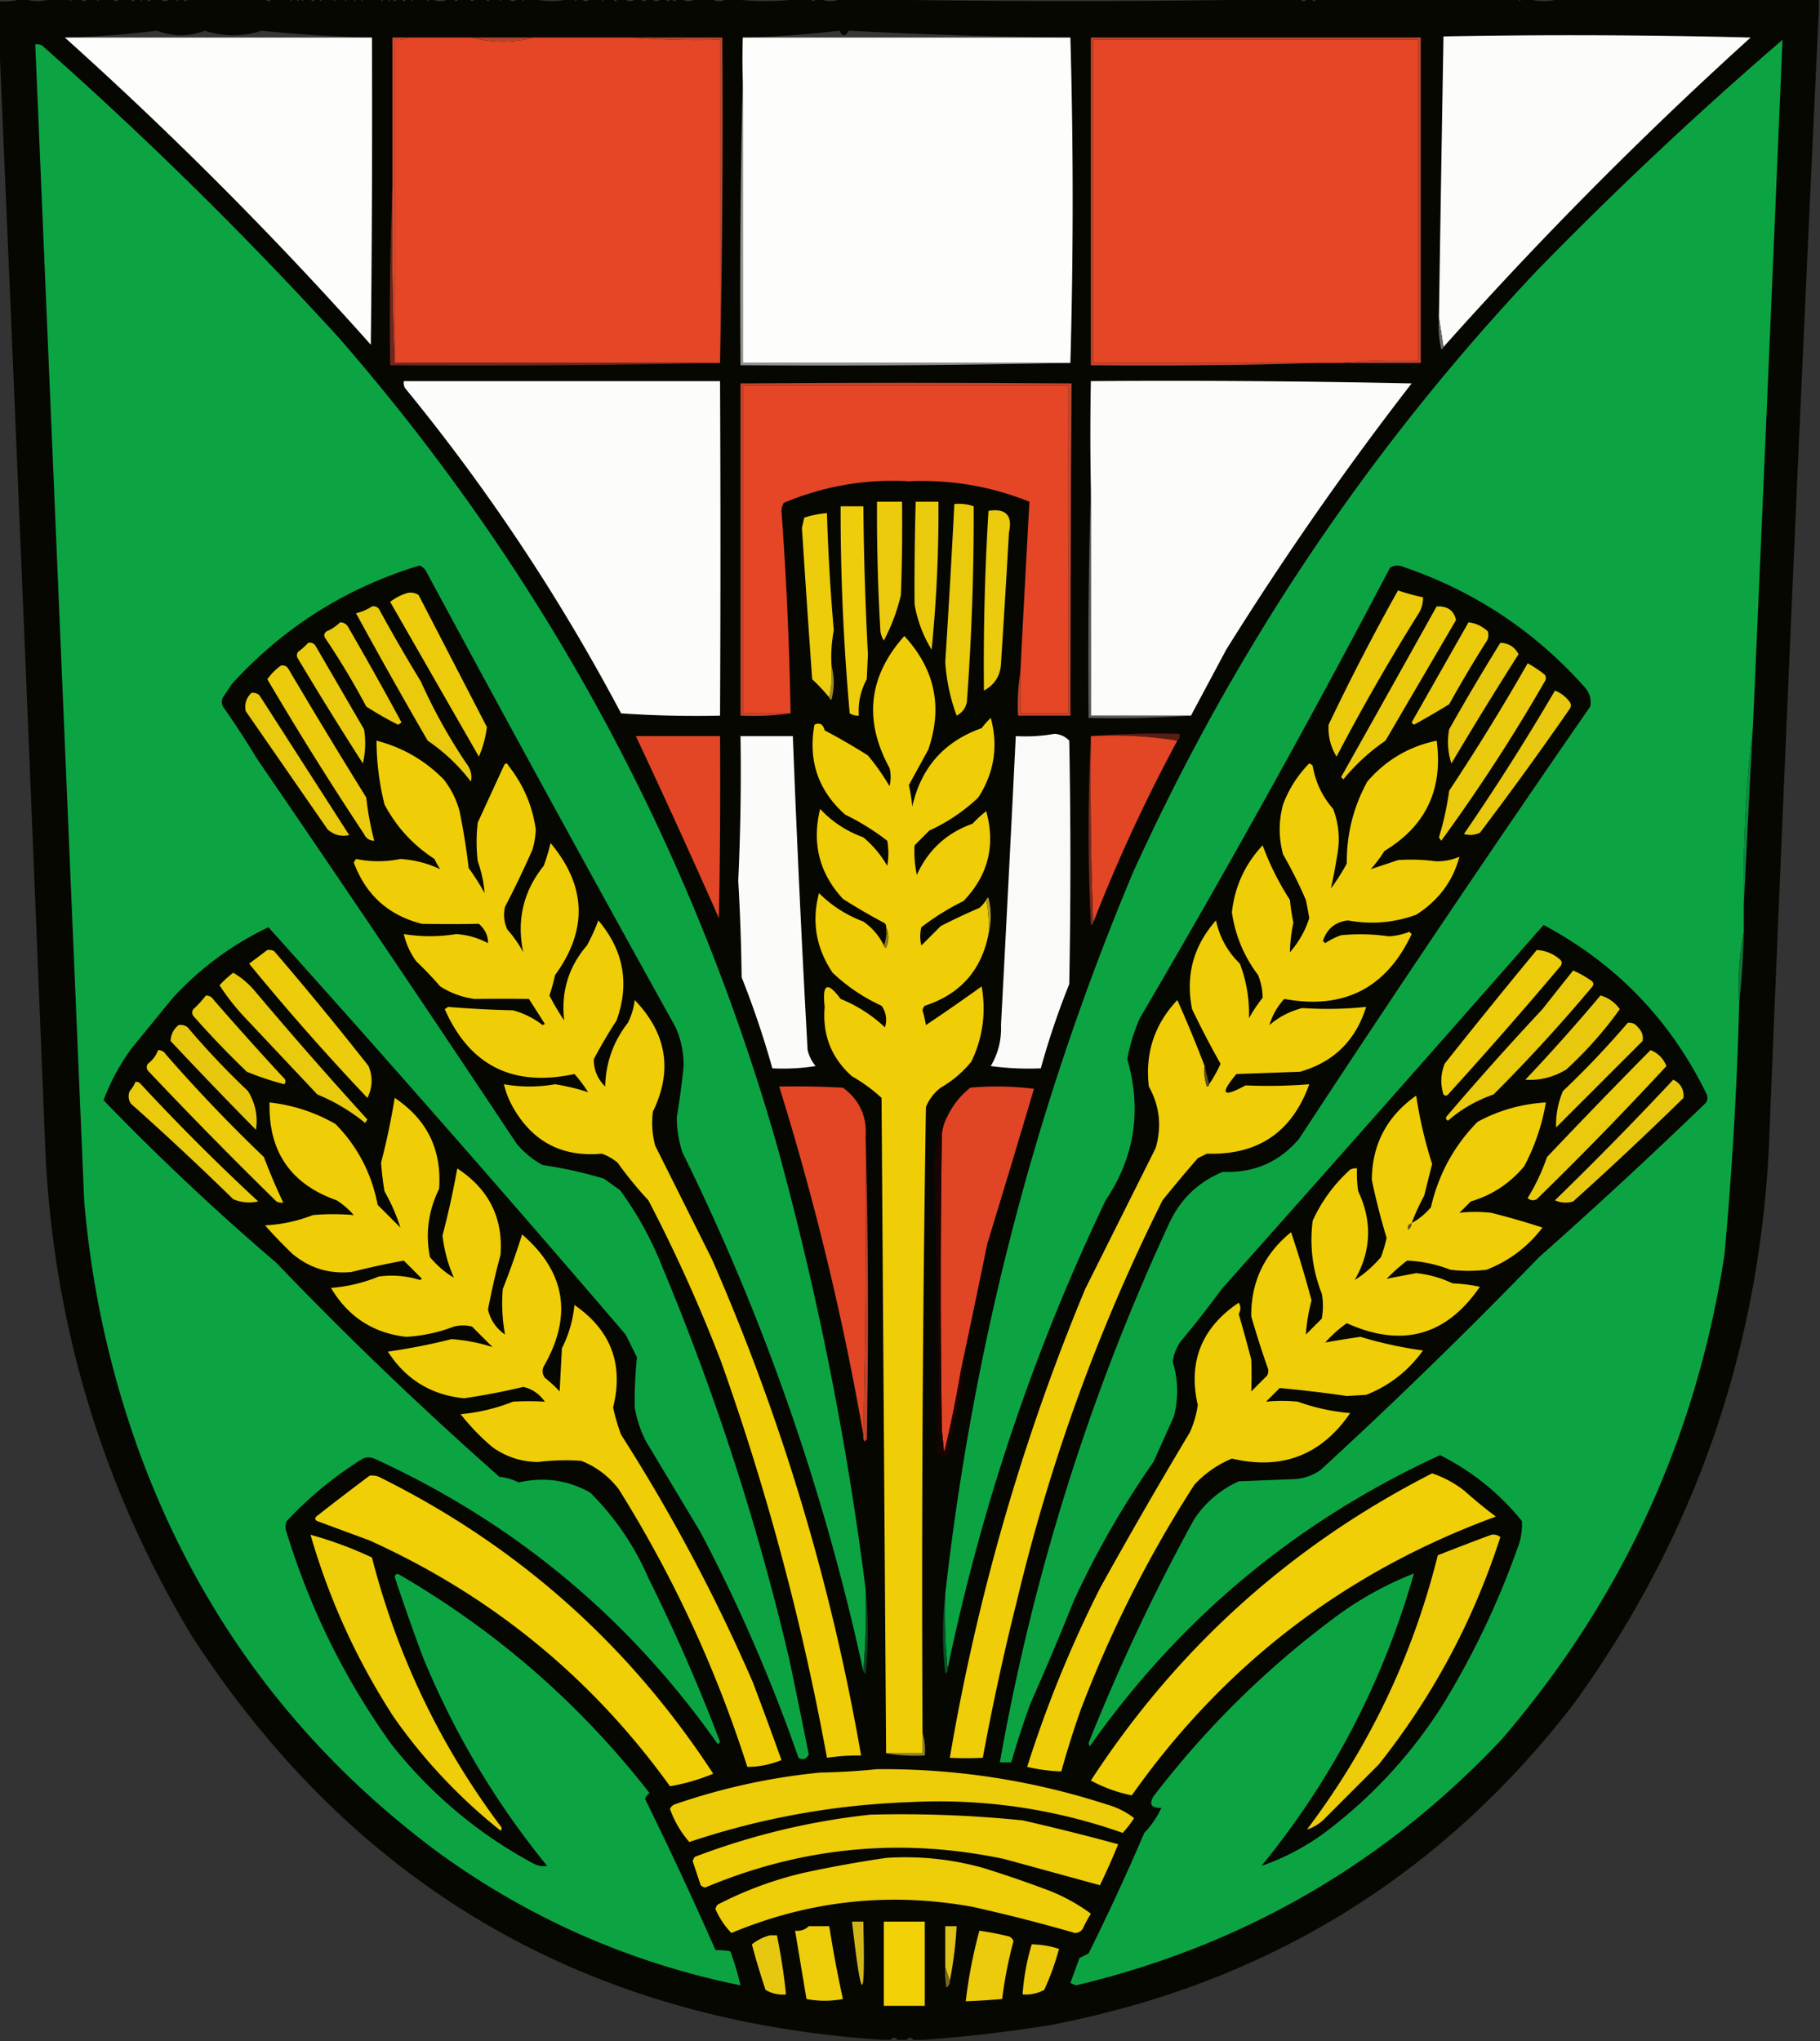 <svg xmlns="http://www.w3.org/2000/svg" width="800" height="897" style="shape-rendering:geometricPrecision;text-rendering:geometricPrecision;image-rendering:optimizeQuality;fill-rule:evenodd;clip-rule:evenodd"><rect width="100%" height="100%" fill="#333333" stroke="none"/><path style="opacity:1" fill="#070702" d="M9.5-.5h1c4 1.333 8 1.333 12 0h8c.333 1.333.667 1.333 1 0h4c1 1.333 2 1.333 3 0h4c.333 1.333.667 1.333 1 0h6c1 1.333 2 1.333 3 0h5c.667 1.333 1.333 1.333 2 0h2c.333 1.333.667 1.333 1 0h2c.667 1.333 1.333 1.333 2 0h4c1.333 1.333 2.667 1.333 4 0h3c.333 1.333.667 1.333 1 0h2c.667 1.333 1.333 1.333 2 0h34c1 1.333 2 1.333 3 0h8c.333 1.333.667 1.333 1 0h2c.333 1.333.667 1.333 1 0h1c.333 1.333.667 1.333 1 0h3c.667 1.333 1.333 1.333 2 0h2c.333 1.333.667 1.333 1 0h5c.333 1.333.667 1.333 1 0h4c.333 1.333.667 1.333 1 0h3c.333 1.333.667 1.333 1 0h2c.333 1.333.667 1.333 1 0h8c.333 1.333.667 1.333 1 0h2c.333 1.333.667 1.333 1 0h1c.667 1.333 1.333 1.333 2 0h2c.667 1.333 1.333 1.333 2 0h2c.333 1.333.667 1.333 1 0h6c.333 1.333.667 1.333 1 0h1c2.667 1.333 5.333 1.333 8 0h2c.667 1.333 1.333 1.333 2 0h5c.667 1.333 1.333 1.333 2 0h5c.667 1.333 1.333 1.333 2 0h4c.333 1.333.667 1.333 1 0h3c1.333 1.333 2.667 1.333 4 0h2c.333 1.333.667 1.333 1 0h4c5.333 1.333 10.667 1.333 16 0h2c.333 1.333.667 1.333 1 0h2c1.333 1.333 2.667 1.333 4 0h5c.333 1.333.667 1.333 1 0h4c.667 1.333 1.333 1.333 2 0h3c1.667 1.333 3.333 1.333 5 0h2c1 1.333 2 1.333 3 0h2c1.333 1.333 2.667 1.333 4 0h2c.667 1.333 1.333 1.333 2 0h1c.667 1.333 1.333 1.333 2 0h2c2 1.333 4 1.333 6 0h7c2.333 1.333 4.667 1.333 7 0h2a113 113 0 0 0 30 0h5c.667 1.333 1.333 1.333 2 0h2c3 1.333 6 1.333 9 0h2c66 1.333 132 1.333 198 0h2c1 1.333 2 1.333 3 0h2c.667 1.333 1.333 1.333 2 0h89c.333 1.333.667 1.333 1 0h3c4.667 1.333 9.333 1.333 14 0h114v5a72898.202 72898.202 0 0 0-22 500.5c-4.69 89.809-33.19 170.975-85.5 243.5-58.59 76.137-135.423 123.304-230.5 141.5a638.675 638.675 0 0 1-56 6.5h-4c-1-1.333-2-1.333-3 0h-4c-1-1.333-2-1.333-3 0h-3c-131.632-8.541-233.132-67.875-304.5-178-38.8-64.831-60.134-135.165-64-211A165557.81 165557.81 0 0 0-.5 14.5V.5c3.542.313 6.875-.02 10-1z"/><path style="opacity:1" fill="#353734" d="M163.5 16.5h-135a422.895 422.895 0 0 0 40.5-3c3.233 1.286 6.733 1.953 10.5 2 3.767-.047 7.267-.714 10.5-2 3.909 1.296 8.075 1.963 12.5 2 4.425-.037 8.591-.704 12.5-2a602.597 602.597 0 0 0 48.5 3z"/><path style="opacity:1" fill="#363835" d="M470.5 16.5h-144a464.778 464.778 0 0 0 42.5-3c1.333 2.667 2.667 2.667 4 0a2402.042 2402.042 0 0 0 97.5 3z"/><path style="opacity:1" fill="#fcfdfa" d="m634.5 152.5-2-13c.617-41.005 1.283-82.172 2-123.5 45.004-.833 90.004-.667 135 .5a1791.362 1791.362 0 0 0-135 136z"/><path style="opacity:1" fill="#fdfefb" d="M28.5 16.5h135c.167 45.001 0 90.001-.5 135a1713.474 1713.474 0 0 0-134.5-135zM326.5 16.5h144c1.33 47.569 1.33 95.236 0 143h-144v-124a310.182 310.182 0 0 1 0-19z"/><path style="opacity:1" fill="#e54625" d="M179.5 16.5h28c8.984 2.406 17.984 2.406 27 0h43a380.848 380.848 0 0 0 39 1v142h-143v-142c2.235.295 4.235-.039 6-1z"/><path style="opacity:1" fill="#ba432b" d="M207.5 16.5h27c-9.016 2.406-18.016 2.406-27 0z"/><path style="opacity:1" fill="#c5462c" d="M588.5 159.5c11.488-.995 23.155-1.328 35-1v-141h-143v142h100a2550.778 2550.778 0 0 1-101 1v-144h145v143h-36z"/><path style="opacity:1" fill="#e54625" d="M588.5 159.5h-108v-142h143v141c-11.845-.328-23.512.005-35 1z"/><path style="opacity:1" fill="#0ca443" d="M770.5 319.5c-1.783 14.31-2.949 28.977-3.5 44a612.388 612.388 0 0 0-.5 35v11c-1.975 9.946-2.642 20.279-2 31a1715.117 1715.117 0 0 1-6.5 111c-12.446 80.543-45.112 151.543-98 213-51.411 54.55-113.744 90.55-187 108l-2.5-1 4-11 4-2a1060.38 1060.38 0 0 0 24.5-53c3.157-3.305 5.657-6.972 7.5-11-4.366.169-5.533-1.497-3.5-5 22.872-29.872 49.372-56.039 79.5-78.5a150.069 150.069 0 0 1 35-19.5c-13.569 47.646-35.902 90.48-67 128.5 9.576-3.29 18.576-7.956 27-14 21.012-15.675 38.512-34.508 52.5-56.5 13.39-21.782 24.39-44.782 33-69 1.531-3.904 2.198-7.904 2-12-9.938-12.276-21.938-21.943-36-29-62.865 28.872-114.199 71.539-154 128l-.5-1.5a883.929 883.929 0 0 1 46.5-98.5c5.006-7.346 11.506-12.846 19.5-16.5l25-1c4.042-.347 7.708-1.68 11-4a2278.897 2278.897 0 0 0 96-93.5 2350.205 2350.205 0 0 0 73.5-68c.667-1.333.667-2.667 0-4-15.839-32.34-39.673-57.007-71.5-74a31399.209 31399.209 0 0 1-141.5 160 471.412 471.412 0 0 1-18 23c-1.942 2.749-3.109 5.749-3.5 9 2.384 7.948 2.551 15.948.5 24l-9 20a394.2 394.2 0 0 0-35 61 1303.564 1303.564 0 0 1-19 45 389.048 389.048 0 0 0-8.5 26h-5c14.633-82.5 39.466-161.5 74.5-237 4.918-10.585 12.751-18.085 23.5-22.5 13.602.584 24.769-4.25 33.5-14.5a9036.777 9036.777 0 0 1 128-190c.552-2.919-.115-5.586-2-8-22.029-24.94-48.862-42.773-80.5-53.5-1.941-.743-3.774-.576-5.5.5a4761.868 4761.868 0 0 1-110 198 80.415 80.415 0 0 0-5.5 18c6.455 22.262 3.288 42.929-9.5 62-31.408 65.722-54.575 134.389-69.5 206-.995-10.821-1.328-21.821-1-33 12.344-109.711 39.844-215.378 82.5-317 44.68-98.416 104.013-186.749 178-265a1702.604 1702.604 0 0 1 107.5-101c-4.217 100.536-8.55 201.202-13 302zM380.5 698.5c.328 12.178-.005 24.178-1 36-17.243-79.432-43.743-155.432-79.5-228a48.428 48.428 0 0 1-2.5-15.5 355.346 355.346 0 0 0 3-22.5c.049-5.907-1.118-11.574-3.5-17a17748.54 17748.54 0 0 1-110-201 7.248 7.248 0 0 0-2.5-2c-32.268 9.768-59.768 27.101-82.5 52l-4 6c-.667 1.333-.667 2.667 0 4a416.637 416.637 0 0 1 15 23c38.4 56.066 76.4 112.4 114 169 3.251 3.922 7.084 7.088 11.5 9.5a190.03 190.03 0 0 1 27 6l7 5c7.577 10.314 13.743 21.481 18.5 33.5 23.435 56.054 42.101 113.721 56 173 2.884 13.8 5.717 27.633 8.5 41.5-1.096 2.147-2.596 2.647-4.5 1.5a723.866 723.866 0 0 0-43-99l-24-40c-2.429-4.701-4.095-9.701-5-15a185.212 185.212 0 0 1 1-22l-5-10a9873.892 9873.892 0 0 0-157-179c-15.925 7.572-29.925 17.906-42 31l-18 22a96.162 96.162 0 0 0-12.5 23 1095.621 1095.621 0 0 0 76 71.5c31.215 32.542 63.882 63.875 98 94 3.038.336 5.872 1.169 8.5 2.5 11.202-2.544 21.702-1.044 31.5 4.5 10.877 10.878 19.377 23.378 25.5 37.5a785.935 785.935 0 0 1 31.5 72l-1 1c-39.063-55.513-89.397-97.346-151-125.5-1.667-.667-3.333-.667-5 0-12.33 7.655-23.496 16.822-33.5 27.5-.667 1.667-.667 3.333 0 5 10.291 33.581 25.624 64.581 46 93 17.259 21.862 38.092 39.362 62.5 52.5 1.947.991 3.947 1.325 6 1-22.639-27.769-40.806-58.269-54.5-91.5a941.285 941.285 0 0 1-12.5-35.5c.35-1.257 1.017-1.591 2-1 42.941 24.95 79.608 56.95 110 96a7.248 7.248 0 0 0-2 2.5 1712.435 1712.435 0 0 1 31 66.5c2.291.015 4.458.182 6.5.5a129.201 129.201 0 0 1 4.5 15c-48.663-9.933-92.996-29.433-133-58.5C131.07 768.321 87.237 709.487 61 637.5c-12.85-35.582-20.85-72.249-24-110l-21.5-508a4.932 4.932 0 0 1 3 .5A1720.095 1720.095 0 0 1 149 148.5c89.777 103.191 153.777 220.858 192 353a1396.87 1396.87 0 0 1 39.5 197z"/><path style="opacity:1" fill="#d44a2e" d="M179.5 16.5c-1.765.961-3.765 1.295-6 1v142a1521.522 1521.522 0 0 1-1-78v-65h7z"/><path style="opacity:1" fill="#c04529" d="M277.5 16.5h40c.332 47.836-.001 95.503-1 143v-142a380.848 380.848 0 0 1-39-1z"/><path style="opacity:1" fill="#6a6b69" d="m632.5 139.5 2 13c-.06.543-.393.876-1 1a49.87 49.87 0 0 1-1-14z"/><path style="opacity:1" fill="#70271e" d="M172.5 81.5c-.331 26.172.002 52.172 1 78h143a5256.842 5256.842 0 0 1-145 1c-.331-26.505.002-52.839 1-79z"/><path style="opacity:1" fill="#919390" d="M326.5 35.5v124h144a5256.842 5256.842 0 0 1-145 1 3905.72 3905.72 0 0 1 1-125z"/><path style="opacity:1" fill="#fcfdfa" d="M523.5 314.5h-44v-100a1215.052 1215.052 0 0 1 0-47c47.005-.333 94.005 0 141 1a1403.33 1403.33 0 0 0-81.5 117l-15.5 29zM177.5 167.5h139c.234 48.919.234 97.919 0 147a479.324 479.324 0 0 1-43.5-1c-26.951-50.931-58.617-98.598-95-143a4.934 4.934 0 0 1-.5-3z"/><path style="opacity:1" fill="#c6462c" d="M448.5 295.5v18h21v-144h-143v144h21c-7.148.992-14.481 1.325-22 1v-146c48.572-.378 97.072-.378 145.5 0-.304 48.548-.47 97.215-.5 146h-23c-.323-6.522.01-12.855 1-19z"/><path style="opacity:1" fill="#eaca0c" d="M419.5 221.5c2.948-.277 5.781.056 8.5 1 .092 28.697-.908 57.363-3 86-.541 2.709-2.041 4.709-4.5 6a83.103 83.103 0 0 1-5-23.5 5595.638 5595.638 0 0 0 4-69.5z"/><path style="opacity:1" fill="#edcd0c" d="M369.5 222.5h10c.187 21.68.854 43.346 2 65l-.5 11c-2.702 4.952-3.868 10.285-3.5 16a6.846 6.846 0 0 1-4-1 1001.137 1001.137 0 0 1-4-91z"/><path style="opacity:1" fill="#e54625" d="M448.5 295.5c1.28-25.005 2.614-50.005 4-75-16.926-6.801-34.593-9.801-53-9-19.18-1.04-37.513 2.127-55 9.5a7.93 7.93 0 0 0-1 3.5 1576.875 1576.875 0 0 1 4 89h-21v-144h143v144h-21v-18z"/><path style="opacity:1" fill="#edcc0b" d="M365.5 292.5c.319 4.863-.014 9.53-1 14a83.084 83.084 0 0 0-7.5-8 9440.548 9440.548 0 0 1-4.5-66.5l1-4.5a44.36 44.36 0 0 1 10-2 891.316 891.316 0 0 0 3 51.5 62.792 62.792 0 0 0-1 15.5z"/><path style="opacity:1" fill="#eacb0d" d="M434.5 224.5c7.656-1.178 10.656 1.989 9 9.5a7079.106 7079.106 0 0 1-3.5 57.5c-.239 5.407-2.739 9.407-7.5 12-.273-26.344.394-52.677 2-79z"/><path style="opacity:1" fill="#eaca0d" d="M402.5 220.5h10a612.47 612.47 0 0 1-3 65 55.97 55.97 0 0 1-7.5-20c-.084-14.996.083-29.996.5-45z"/><path style="opacity:1" fill="#ebcb0b" d="M385.5 220.5h11a840.27 840.27 0 0 1-.5 41c-1.627 6.933-4.127 13.6-7.5 20a10.258 10.258 0 0 1-1.5-4 886.791 886.791 0 0 1-1.5-57z"/><path style="opacity:1" fill="#ebcb0c" d="M614.5 259.5a102.904 102.904 0 0 0 11 3c.04 2.925-.793 5.591-2.5 8a940.38 940.38 0 0 0-35.5 62c-2.631-4.329-3.798-8.996-3.5-14a1003.258 1003.258 0 0 1 30.5-59z"/><path style="opacity:1" fill="#edcd0b" d="M179.5 260.5c1.644-.214 3.144.12 4.5 1 9.985 19.302 19.985 38.635 30 58a46.362 46.362 0 0 1-3.5 13 271231.222 271231.222 0 0 1-39-68c2.491-1.912 5.158-3.246 8-4z"/><path style="opacity:1" fill="#eaca0d" d="M163.5 266.5c1.175-.219 2.175.114 3 1a758.053 758.053 0 0 0 18.5 32 237.206 237.206 0 0 0 20 36c1.885 2.414 2.552 5.081 2 8a81.18 81.18 0 0 0-19-18 2377.878 2377.878 0 0 1-31.5-56c2.563-.588 4.896-1.588 7-3z"/><path style="opacity:1" fill="#ebcb0d" d="M631.5 266.5c4.773-.205 7.606 1.795 8.5 6l-31 53a89.434 89.434 0 0 0-18.5 17l-1-1a22735.968 22735.968 0 0 0 42-75z"/><path style="opacity:1" fill="#ebcb0c" d="M645.5 273.5c3.269.384 6.103 1.718 8.5 4 .52 1.789.187 3.456-1 5a545.678 545.678 0 0 0-16 27 356.671 356.671 0 0 1-15.5 9l-1-1c8.357-14.721 16.69-29.388 25-44z"/><path style="opacity:1" fill="#eaca0d" d="M149.5 273.5c1.517.011 2.684.677 3.5 2a1625.707 1625.707 0 0 1 23.5 42l-1.5 1a145.317 145.317 0 0 1-14-8 339.311 339.311 0 0 0-18-30c-.749-1.135-.583-2.135.5-3 2.313-1 4.313-2.334 6-4z"/><path style="opacity:1" fill="#efce07" d="M433.5 395.5c.987 4.805 1.321 9.805 1 15-3.103 15.942-12.437 26.442-28 31.5a3.943 3.943 0 0 0-1 2 56.738 56.738 0 0 1 1.5 6.5 922.974 922.974 0 0 0 24.5-17c1.999 11.508.499 22.508-4.5 33-3.769 4.643-8.269 8.476-13.5 11.5-2.933 2.264-5.1 5.098-6.5 8.5a13225.818 13225.818 0 0 0-1.5 275v9h-16c-.667-95.834-1.333-191.834-2-288a70.26 70.26 0 0 0-13-9.5c-9.072-8.08-13.072-18.247-12-30.5-1.169-10.212 1.165-11.379 7-3.5a62.416 62.416 0 0 1 19.5 12.5c1.004-3.493.504-6.659-1.5-9.5a78.81 78.81 0 0 1-21.5-14.5c-7.296-10.832-9.296-22.498-6-35 5.566 5.538 12.066 9.705 19.5 12.5 3.93 2.759 6.93 6.259 9 10.5.06.543.393.876 1 1 1.303-3.145 1.303-6.145 0-9 .131-.876-.202-1.543-1-2a241.116 241.116 0 0 1-18-10.5c-10.351-11.219-13.685-24.385-10-39.5 5.231 5.631 11.564 9.797 19 12.5 4.252 3.581 7.752 7.748 10.5 12.5a30.485 30.485 0 0 0 0-11 105.29 105.29 0 0 0-18.5-11.5c-11.843-10.527-16.343-23.694-13.5-39.5 2.292-1.101 3.792-.268 4.5 2.5a267.498 267.498 0 0 1 19 11 102.694 102.694 0 0 1 9.5 13.5 16.242 16.242 0 0 0 0-8c-11.446-20.917-9.279-40.251 6.5-58 13.485 14.616 16.985 31.282 10.5 50a7672.58 7672.58 0 0 1-8.5 15.5 74.344 74.344 0 0 1 1.5 9.5c3.828-17.158 13.995-28.658 30.5-34.5a35.594 35.594 0 0 1 4-4.5c3.353 12.455 1.519 24.121-5.5 35a78.81 78.81 0 0 1-21.5 14.5l-6.5 6.5a49.84 49.84 0 0 0 1 13c4.958-10.957 13.125-18.457 24.5-22.5a46.607 46.607 0 0 1 6-5.5c4.156 15.088.823 28.255-10 39.5a106.185 106.185 0 0 0-18.5 11.5 16.242 16.242 0 0 0 0 8l8.5-8.5a278.863 278.863 0 0 1 17-8 14.698 14.698 0 0 0 3-3.5z"/><path style="opacity:1" fill="#eacb0e" d="M135.5 282.5c1.175-.219 2.175.114 3 1l21.5 37a38.064 38.064 0 0 1-.5 15 1656.348 1656.348 0 0 1-28.5-46c-.667-1-.667-2 0-3a32.6 32.6 0 0 0 4.5-4z"/><path style="opacity:1" fill="#e8c90f" d="M659.5 282.5c3.611.139 6.277 1.806 8 5a1758.554 1758.554 0 0 0-29.5 48c-1.606-4.819-1.939-9.819-1-15a1067.252 1067.252 0 0 1 22.5-38z"/><path style="opacity:1" fill="#ebcb0d" d="M671.5 291.5c2.6 1.419 5.1 3.085 7.5 5 .667 1 .667 2 0 3a770.36 770.36 0 0 1-45.5 70l-1-1.5a130.006 130.006 0 0 0 4.5-20.5 989.866 989.866 0 0 0 34.5-56z"/><path style="opacity:1" fill="#eccb0c" d="M123.5 292.5c1.175-.219 2.175.114 3 1a2910.226 2910.226 0 0 0 34.5 57 128.741 128.741 0 0 0 3.5 19c-2.092-.061-3.592-1.061-4.5-3a1499.671 1499.671 0 0 1-42.5-68c1.715-2.382 3.715-4.382 6-6z"/><path style="opacity:1" fill="#9b8a2d" d="M365.5 292.5c1.314 4.848 1.314 9.848 0 15-.607-.124-.94-.457-1-1 .986-4.47 1.319-9.137 1-14z"/><path style="opacity:1" fill="#e8c90f" d="M683.5 303.5c2.544.968 4.711 2.635 6.5 5 .667 1 .667 2 0 3a1581.913 1581.913 0 0 1-39.5 54.5c-2.401 1.039-4.734 1.206-7 .5a1031.905 1031.905 0 0 0 40-63z"/><path style="opacity:1" fill="#e9ca0e" d="M110.5 304.5c1.322-.17 2.489.163 3.5 1l39.5 61.5c-3.607.797-6.774-.036-9.5-2.5l-36-52c-.612-3.111.221-5.777 2.5-8z"/><path style="opacity:1" fill="#5a5c59" d="M479.5 214.5v100h44a507.055 507.055 0 0 1-45 1c-.332-33.837.002-67.504 1-101z"/><path style="opacity:1" fill="#581e14" d="M479.5 323.5a380.934 380.934 0 0 1 39-1c.237 1.291-.096 2.291-1 3-12.289-1.98-24.956-2.647-38-2z"/><path style="opacity:1" fill="#fbfcf9" d="M325.5 323.5h23a7917.895 7917.895 0 0 0 6.5 138 17.335 17.335 0 0 0 3.5 7 91.123 91.123 0 0 1-19 1 402.695 402.695 0 0 0-13.5-40 923.502 923.502 0 0 0-1.5-42.5 1016.27 1016.27 0 0 0 1-63.5z"/><path style="opacity:1" fill="#fafbf8" d="M463.5 322.5c2.594.182 4.761 1.182 6.5 3a2861.07 2861.07 0 0 1 0 107 344.887 344.887 0 0 0-12.5 37 121.862 121.862 0 0 1-22-1c3.258-5.507 4.758-11.507 4.5-18 2.246-42.333 4.413-84.666 6.5-127 5.858.322 11.525-.011 17-1z"/><path style="opacity:1" fill="#e24626" d="M279.5 323.5h37c.167 26.669 0 53.335-.5 80a3872.521 3872.521 0 0 0-36.5-80z"/><path style="opacity:1" fill="#e34625" d="M479.5 323.5c13.044-.647 25.711.02 38 2a721.582 721.582 0 0 0-37 80 1681.8 1681.8 0 0 1-1-82z"/><path style="opacity:1" fill="#efce08" d="M529.5 468.5a21.127 21.127 0 0 0 1 9c.607-.124.94-.457 1-1a59.225 59.225 0 0 0 5-9 409.973 409.973 0 0 1-12.5-24c-2.956-14.75.544-27.75 10.5-39 1.584 7.411 5.084 13.745 10.5 19 2.917 7.7 4.25 15.7 4 24a64.735 64.735 0 0 1 6-9c-.013-3.397-.679-6.73-2-10-6.178-8.189-10.011-17.355-11.5-27.5 1.228-11.358 5.728-21.191 13.5-29.5a121.132 121.132 0 0 0 12 24c.337 3.361.837 6.694 1.5 10a69.02 69.02 0 0 0-1.5 13c3.883-4.437 6.717-9.437 8.5-15a169.595 169.595 0 0 0-1.5-8 193.159 193.159 0 0 0-10-20c-2-7.333-2-14.667 0-22 2.587-6.851 6.42-12.851 11.5-18a3.647 3.647 0 0 1 1.5 1c1.207 7.2 4.207 13.533 9 19 2.345 6.143 3.011 12.476 2 19a235.9 235.9 0 0 1-3 16 94.09 94.09 0 0 0 7-11c-.132-12.805 2.868-24.805 9-36 8.121-9.433 18.287-15.433 30.5-18 2.876 21.406-4.79 37.573-23 48.5a55.337 55.337 0 0 1-6 8l12-4a80.332 80.332 0 0 1 16.5.5 24.077 24.077 0 0 0 10.5-2c-2.854 10.742-9.187 19.242-19 25.5-9.739 3.544-19.739 4.378-30 2.5-5.506.612-9.173 3.612-11 9l1 1a31.412 31.412 0 0 1 7-3.5 87.638 87.638 0 0 1 21 .5 29.372 29.372 0 0 0 9-2l1 1c-11.167 23.802-29.833 33.302-56 28.5-3.134 3.449-5.3 7.282-6.5 11.5 4.211-3.631 9.045-6.131 14.5-7.5 9.342.643 18.675.476 28-.5-4.581 14.748-14.248 24.248-29 28.5l-28 1c-7.465 8.867-6.132 10.533 4 5a226.27 226.27 0 0 0 28-.5c-7.566 21.056-22.566 31.223-45 30.5l-4 2a644.609 644.609 0 0 0-15.5 18.5c-28.032 56.063-49.366 114.73-64 176a1100.672 1100.672 0 0 0-15 69c-4.708.235-9.541.235-14.5 0 12.087-71.033 31.92-139.7 59.5-206l31-62c2.73-9.49 1.73-18.49-3-27-1.74-14.615 2.427-27.281 12.5-38a552.402 552.402 0 0 1 12 29zM165.5 325.5c11.397 2.949 21.23 8.615 29.5 17 3.28 4.158 5.613 8.825 7 14a289.933 289.933 0 0 1 4 25 94.09 94.09 0 0 1 7 11 53.298 53.298 0 0 0-3-14 72.464 72.464 0 0 1 0-17l11.5-25c.667-1.333 1.333-1.333 2 0 6.534 8.276 10.534 17.609 12 28a34.953 34.953 0 0 1-1.5 9 429.204 429.204 0 0 1-12 25c-.817 3.464-.483 6.798 1 10a52.17 52.17 0 0 1 7 10c-2.96-14.155.04-26.821 9-38a86.35 86.35 0 0 0 3-10c15.773 18.823 16.44 38.156 2 58a89.688 89.688 0 0 1-2.5 9 114.34 114.34 0 0 0 6.5 11c-1.446-12.571 1.887-23.571 10-33a80.576 80.576 0 0 0 5-11c11.163 13.145 13.829 27.812 8 44a219.124 219.124 0 0 0-10 17c-.026 4.625 1.64 8.625 5 12 .28-10.472 3.614-19.805 10-28a30.294 30.294 0 0 0 3-10c14.097 14.666 16.764 31 8 49a38.186 38.186 0 0 0 1 15l25 50c30.608 69.993 52.441 142.659 65.5 218a89.41 89.41 0 0 0-15 1 1116.244 1116.244 0 0 0-46.5-174 674.355 674.355 0 0 0-32-71 167.527 167.527 0 0 1-13.5-16.5 22.144 22.144 0 0 0-7-4c-17.022 1.573-29.855-4.927-38.5-19.5a39.238 39.238 0 0 1-4.5-11 64.705 64.705 0 0 0 22.5 0c5.04.802 9.873 1.969 14.5 3.5a55.337 55.337 0 0 0-6-8c-27.029 5.82-46.029-3.68-57-28.5l1.5-1a458.139 458.139 0 0 0 28.5 1.5c4.798 1.316 9.131 3.483 13 6.5l1-.5a1870.466 1870.466 0 0 0-7-11 941.215 941.215 0 0 0-24 0 37.114 37.114 0 0 1-15-5.5 161.879 161.879 0 0 0-10.5-11 32.747 32.747 0 0 1-5.5-12 71.17 71.17 0 0 0 23 0c4.95.316 9.617 1.65 14 4 .09-3.199-1.243-6.032-4-8.5-8.328.142-16.661.142-25 0-14.692-3.688-24.692-12.688-30-27l1-1.5c6.487 1.315 12.987 1.315 19.5 0 6.248.41 12.081 1.91 17.5 4.5a29.517 29.517 0 0 1-2.5-4.5c-9.432-6.097-16.765-14.097-22-24a117.907 117.907 0 0 1-3.5-28z"/><path style="opacity:1" fill="#782a1c" d="M479.5 323.5a1681.8 1681.8 0 0 0 1 82c-.06.543-.393.876-1 1a864.424 864.424 0 0 1 0-83z"/><path style="opacity:1" fill="#0b8c41" d="M770.5 319.5a9421.392 9421.392 0 0 0-4 79c-.167-11.671 0-23.338.5-35 .551-15.023 1.717-29.69 3.5-44z"/><path style="opacity:1" fill="#ae9b27" d="M433.5 395.5c.06-.543.393-.876 1-1 1.315 5.486 1.315 10.82 0 16 .321-5.195-.013-10.195-1-15z"/><path style="opacity:1" fill="#117636" d="M766.5 409.5a379.343 379.343 0 0 1-2 31c-.642-10.721.025-21.054 2-31z"/><path style="opacity:1" fill="#8b781a" d="M389.5 407.5c1.303 2.855 1.303 5.855 0 9-.607-.124-.94-.457-1-1 .973-2.448 1.306-5.115 1-8z"/><path style="opacity:1" fill="#eccc0b" d="M675.5 417.5c3.766.215 7.1 1.549 10 4 1.083.865 1.249 1.865.5 3a1998.49 1998.49 0 0 1-49.5 56.5c-.667.667-1.333.667-2 0-1.407-4.536-1.24-9.036.5-13.5a2971.615 2971.615 0 0 1 40.5-50zM117.5 417.5a4.934 4.934 0 0 1 3 .5 1494.864 1494.864 0 0 1 41.5 50.5c1.933 4.719 1.766 9.386-.5 14a1079.227 1079.227 0 0 1-52-59 694.383 694.383 0 0 0 8-6z"/><path style="opacity:1" fill="#eaca0d" d="M691.5 426.5a47.848 47.848 0 0 1 8 4.5c.951.718 1.117 1.551.5 2.5a729.385 729.385 0 0 1-43.5 47.5c-7.451 2.556-14.118 6.389-20 11.5-1.021-.502-1.188-1.168-.5-2a1393.611 1393.611 0 0 1 42-47 3230.664 3230.664 0 0 1 13.5-17z"/><path style="opacity:1" fill="#e9ca0d" d="M102.5 427.5c3.527 2.009 6.694 4.676 9.5 8a1953.606 1953.606 0 0 0 49.5 56.5l-1 1.5a83.495 83.495 0 0 0-21-12.5 146663.615 146663.615 0 0 0-32.5-34.5A101.435 101.435 0 0 1 96.5 433a46.04 46.04 0 0 1 6-5.5z"/><path style="opacity:1" fill="#eaca0c" d="M90.5 437.5c1.517.011 2.684.677 3.5 2a1463.642 1463.642 0 0 0 30.5 34c1.083.865 1.249 1.865.5 3a125.097 125.097 0 0 1-16.5-5.5A406.15 406.15 0 0 1 85 446.5c-.667-1-.667-2 0-3a45.473 45.473 0 0 0 5.5-6z"/><path style="opacity:1" fill="#e9c90d" d="M703.5 437.5c3.459.936 6.293 2.936 8.5 6-6.716 9.428-14.549 18.261-23.5 26.5-5.655 3.414-11.655 4.914-18 4.5a857.216 857.216 0 0 0 33-37z"/><path style="opacity:1" fill="#eaca0e" d="M715.5 449.5c1.89-.203 3.39.463 4.5 2 1.751 1.712 2.418 3.712 2 6l-38 38c-.163-5.52.837-10.853 3-16a401.774 401.774 0 0 0 28.5-30z"/><path style="opacity:1" fill="#e8c80f" d="M78.5 450.5c1.478-.262 2.811.071 4 1a349.118 349.118 0 0 0 26.5 28c3.252 5.327 4.419 10.994 3.5 17a2061.971 2061.971 0 0 1-37.5-39c.067-2.8 1.233-5.133 3.5-7z"/><path style="opacity:1" fill="#eaca0d" d="M725.5 461.5c3.245 1.245 5.578 3.578 7 7a1565.703 1565.703 0 0 1-57 58.5c-1.444.781-2.777.614-4-.5a89.944 89.944 0 0 0 8.5-18 3031.173 3031.173 0 0 1 45.5-47z"/><path style="opacity:1" fill="#eccc0b" d="M69.5 461.5c1.517.011 2.684.677 3.5 2a687.81 687.81 0 0 0 43 45 271.47 271.47 0 0 0 8.5 20 4.934 4.934 0 0 1-3-.5A2089.543 2089.543 0 0 1 65 470.5c-.667-1-.667-2 0-3 2.102-1.595 3.602-3.595 4.5-6z"/><path style="opacity:1" fill="#5e5019" d="m529.5 468.5 2 8c-.06.543-.393.876-1 1a21.127 21.127 0 0 1-1-9z"/><path style="opacity:1" fill="#e8c80f" d="M735.5 474.5c3.273 1.638 4.773 4.305 4.5 8a1556.607 1556.607 0 0 1-48.5 45.5c-2.727.818-5.394.652-8-.5a1557.84 1557.84 0 0 0 52-53z"/><path style="opacity:1" fill="#e9ca0d" d="M59.5 475.5a2.429 2.429 0 0 1 2 .5c16.667 18 34 35.333 52 52-3.795.837-7.461.504-11-1a1332.985 1332.985 0 0 0-45-42c-1.076-1.726-1.243-3.559-.5-5.5a12.648 12.648 0 0 0 2.5-4z"/><path style="opacity:1" fill="#e34625" d="M380.5 499.5c.332 43.837-.001 87.503-1 131a1217.782 1217.782 0 0 0-37-153c9.339-.166 18.673 0 28 .5 7.26 5.352 10.593 12.518 10 21.5z"/><path style="opacity:1" fill="#e04526" d="M422.5 601.5a535.033 535.033 0 0 1-7.5 37l-1-10a4223.139 4223.139 0 0 1 0-130c.272-2.882 1.106-5.549 2.5-8 2.359-4.869 5.693-9.035 10-12.5a131.26 131.26 0 0 1 28 .5 8105.31 8105.31 0 0 1-20.5 68 7947.692 7947.692 0 0 1-11.5 55z"/><path style="opacity:1" fill="#efce07" d="M620.5 537.5c3.25-1.743 6.084-4.077 8.5-7 3.321-14.479 10.154-26.979 20.5-37.5 9.326-5.036 19.326-7.869 30-8.5-1.678 9.867-4.844 19.2-9.5 28-6.272 7.551-14.105 12.718-23.5 15.5l-5 5c4.59-.543 9.257-.543 14 0 8.014 2.028 15.514 4.195 22.5 6.5-6.44 8.438-14.606 14.604-24.5 18.5a64.218 64.218 0 0 1-16 0c-6.169-2.397-12.502-3.73-19-4a82.163 82.163 0 0 0-9 8c4.236-.82 8.569-1.653 13-2.5a48.85 48.85 0 0 1 16 4.5c4.041.173 8.041.673 12 1.5-14.812 21.582-34.312 26.916-58.5 16-3.429 2.422-6.595 5.256-9.5 8.5a468.29 468.29 0 0 1 15.5-2.5 177.571 177.571 0 0 0 27.5 6c-6.493 9.008-14.826 15.508-25 19.5l-8.5.5a549.397 549.397 0 0 0-29.5-3.5l-6 6a68.804 68.804 0 0 1 14 0 88.595 88.595 0 0 0 23 5c-12.69 18.514-30.023 25.181-52 20-6.307 2.635-11.807 6.468-16.5 11.5a530.372 530.372 0 0 0-50 99 414.058 414.058 0 0 0-8.5 27 78.63 78.63 0 0 1-15-2c8.505-26.871 19.171-53.037 32-78.5a2336.475 2336.475 0 0 1 39.5-68.5 44.205 44.205 0 0 0 3.5-12c-4.34-19.005 1.66-34.005 18-45 .946 1.575.946 3.242 0 5a675.52 675.52 0 0 1 5.5 20c.164 4.679.164 9.345 0 14l7-7c.667-1.333.667-2.667 0-4a420.988 420.988 0 0 1-7-22c-.133-15.071 5.7-27.404 17.5-37a496.915 496.915 0 0 1 9 30 77.941 77.941 0 0 0-2.5 15l7-7a30.485 30.485 0 0 0 0-11c-4.058-10.323-5.392-20.99-4-32 3.926-8.601 9.426-16.101 16.5-22.5a4.934 4.934 0 0 1 3-.5c-.165 3.35.002 6.683.5 10 6.272 13.271 5.772 26.271-1.5 39 3.989-2.442 7.823-5.775 11.5-10a61.993 61.993 0 0 0 2.5-8.5 285.72 285.72 0 0 1-6.5-25.5c.139-15.609 6.639-27.942 19.5-37a189.945 189.945 0 0 0 7 30l-3.5 14a96.798 96.798 0 0 0-5.5 12zM173.5 482.5c14.255 9.511 20.755 22.844 19.5 40-4.733 9.639-6.067 19.639-4 30 3.344 3.897 6.844 6.897 10.5 9a64.775 64.775 0 0 1-5-18.5 377.047 377.047 0 0 0 6.5-29.5c13.872 9.076 20.205 21.743 19 38a318.627 318.627 0 0 0-5.5 24c1.05 4.568 3.55 8.235 7.5 11-1.212-6.567-1.545-13.233-1-20a355.494 355.494 0 0 0 8.5-24c19.105 16.49 22.272 35.824 9.5 58-.798 1.759-.631 3.426.5 5a55.05 55.05 0 0 1 6.5 6l1-19c3.024-5.93 4.857-12.263 5.5-19 16.038 11.077 21.705 26.077 17 45a82.456 82.456 0 0 0 3.5 12 775.144 775.144 0 0 1 58 109 2068.497 2068.497 0 0 1 12.5 34c-4.777 1.964-9.777 2.964-15 3-13.742-43.074-32.575-83.741-56.5-122-4.387-5.732-9.887-9.898-16.5-12.5a98.698 98.698 0 0 0-19 .5c-7.358-.064-14.025-2.231-20-6.5a95.927 95.927 0 0 1-14-14.5 82.789 82.789 0 0 0 23-5.5c4.689-.291 9.356-.291 14 0-2.419-3.445-5.586-5.612-9.5-6.5a298.112 298.112 0 0 1-26 5c-14.435-1.425-25.602-8.258-33.5-20.5a261.893 261.893 0 0 0 28-5.5c6.234.48 12.234 1.647 18 3.5l-9-9a16.242 16.242 0 0 0-8 0 69.581 69.581 0 0 1-21 4.5c-14.526-1.683-25.526-8.85-33-21.5a69.047 69.047 0 0 0 21-5c6.12-.823 12.12-.323 18 1.5l1-.5-8-8a356.596 356.596 0 0 0-23 5c-9.78.962-18.447-1.704-26-8a211.94 211.94 0 0 1-12-12.5 65.74 65.74 0 0 0 21-4.5 102.857 102.857 0 0 1 18 0 34.798 34.798 0 0 0-7.5-6.5c-20.234-7.119-30.068-21.453-29.5-43 10.368 1.172 20.035 4.339 29 9.5 9.687 9.871 15.854 21.704 18.5 35.5l10 10c-1.737-5.486-4.071-10.819-7-16a140.325 140.325 0 0 1-1.5-12.5c2.44-9.39 4.44-18.89 6-28.5z"/><path style="opacity:1" fill="#180402" d="M416.5 490.5c-1.394 2.451-2.228 5.118-2.5 8a4223.139 4223.139 0 0 0 0 130l1 10a535.033 535.033 0 0 0 7.5-37c.647.774.98 1.774 1 3a607.024 607.024 0 0 1-6.5 34c-2.406 2.652-4.239 2.152-5.5-1.5a470.782 470.782 0 0 0 1-30.5 5194.361 5194.361 0 0 0-2-96.5 361.597 361.597 0 0 0 3-14l-1-1c.783-2.118 2.116-3.618 4-4.5z"/><path style="opacity:1" fill="#c24529" d="M380.5 499.5a2952.628 2952.628 0 0 1 .5 133l-1 1a4.934 4.934 0 0 1-.5-3 4290.017 4290.017 0 0 0 1-131z"/><path style="opacity:1" fill="#675715" d="M620.5 537.5c.039 1.256-.461 2.256-1.5 3-.585-1.498-.085-2.498 1.5-3z"/><path style="opacity:1" fill="#f0cf06" d="M629.5 647.5c5.047 1.691 9.713 4.191 14 7.5a229.57 229.57 0 0 0 14 11.5c-66.085 24.206-119.419 65.039-160 122.5-6.259-1.239-12.259-3.405-18-6.5 38.036-58.373 88.036-103.373 150-135z"/><path style="opacity:1" fill="#f0cf07" d="M162.5 648.5a8.43 8.43 0 0 1 4 .5c60.852 30.102 109.852 73.602 147 130.5-6.215 2.576-12.548 4.409-19 5.5-34.377-47.706-78.377-83.706-132-108l-23-8.5c-1.021-.502-1.188-1.168-.5-2a1168.268 1168.268 0 0 1 23.5-18z"/><path style="opacity:1" fill="#eecd09" d="M136.5 674.5a164.302 164.302 0 0 1 27 10c11.091 43.177 29.924 82.51 56.5 118 .667.667.667 1.333 0 2-18.119-14.449-33.786-31.116-47-50-16.114-24.832-28.281-51.499-36.5-80z"/><path style="opacity:1" fill="#edcd0a" d="M655.5 674.5c1.478-.262 2.811.071 4 1-11.838 36.684-29.672 70.018-53.5 100L581.5 800c-2.191 1.919-4.524 3.253-7 4 27.334-36.172 46.501-76.339 57.5-120.5a1085.37 1085.37 0 0 1 23.5-9z"/><path style="opacity:1" fill="#0b421e" d="M380.5 698.5c1.325 12.173 1.325 24.506 0 37-.607-.124-.94-.457-1-1 .995-11.822 1.328-23.822 1-36z"/><path style="opacity:1" fill="#085427" d="M415.5 700.5c-.328 11.179.005 22.179 1 33 .131.876-.202 1.543-1 2-1.324-11.827-1.324-23.493 0-35z"/><path style="opacity:1" fill="#8f7f2a" d="M405.5 761.5c.979 3.125 1.313 6.458 1 10-5.858.322-11.525-.011-17-1h16v-9z"/><path style="opacity:1" fill="#edcc0a" d="M385.5 777.5c34.51-.284 68.177 4.882 101 15.5 4.452 1.252 8.452 3.252 12 6a46.204 46.204 0 0 1-5 6.5c-30.445-10.706-61.779-15.206-94-13.5-33.05 1.196-65.217 7.029-96.5 17.5-3.686-4.186-6.519-9.019-8.5-14.5.405-.945 1.072-1.612 2-2a277.45 277.45 0 0 1 64-14 308.5 308.5 0 0 0 25-1.5z"/><path style="opacity:1" fill="#eecd09" d="M382.5 797.5a527.44 527.44 0 0 1 67 2.5 1002.415 1002.415 0 0 1 42 10.5 316.857 316.857 0 0 1-8 18l-42-11.5c-45.125-9.534-88.958-5.367-131.5 12.5a3.943 3.943 0 0 1-2-1l-3.5-10.5a3.943 3.943 0 0 1 1-2c24.965-9.492 50.632-15.659 77-18.5z"/><path style="opacity:1" fill="#eecd09" d="M389.5 816.5c14.607-.962 28.94.538 43 4.5a515.07 515.07 0 0 1 29 10 80.78 80.78 0 0 1 18 10 60.631 60.631 0 0 0-3.5 6.5c-.804 1.304-1.971 1.971-3.5 2a741.403 741.403 0 0 0-45-11.5c-36.505-6.608-71.838-2.775-106 11.5-2.946-3.05-5.28-6.55-7-10.5a3.943 3.943 0 0 1 1-2 162.423 162.423 0 0 1 38-14 538.565 538.565 0 0 1 36-6.5z"/><path style="opacity:1" fill="#f2d106" d="M388.5 844.5h18v37h-18v-37z"/><path style="opacity:1" fill="#d1b61a" d="M374.5 844.5h5c.899 37.061-.768 37.061-5 0z"/><path style="opacity:1" fill="#eece0a" d="M355.5 846.5h9a545.579 545.579 0 0 0 6 32 41.691 41.691 0 0 1-16 0 26793.104 26793.104 0 0 1-5-30c2.398.241 4.398-.426 6-2z"/><path style="opacity:1" fill="#dec219" d="m417.5 870.5-2-6v-18h5a172.445 172.445 0 0 1-3 24z"/><path style="opacity:1" fill="#ebcb0b" d="M430.5 848.5c4.363.616 8.697 1.45 13 2.5.928.388 1.595 1.055 2 2a191.493 191.493 0 0 0-5 25.5c-5.322.48-10.655.813-16 1a212.318 212.318 0 0 1 6-31z"/><path style="opacity:1" fill="#e7c810" d="M338.5 850.5h3a263.277 263.277 0 0 1 4 26c-3.234.295-6.234-.371-9-2a345.16 345.16 0 0 1-6-20c2.411-1.91 5.077-3.244 8-4z"/><path style="opacity:1" fill="#ebcb0c" d="M453.5 854.5c4.116.041 8.116.707 12 2a116.302 116.302 0 0 1-6.5 18c-2.951 1.576-6.117 2.243-9.5 2a98.325 98.325 0 0 1 4-22z"/><path style="opacity:1" fill="#7a681e" d="m415.5 864.5 2 6c.039 1.256-.461 2.256-1.5 3a40.914 40.914 0 0 1-.5-9z"/></svg>